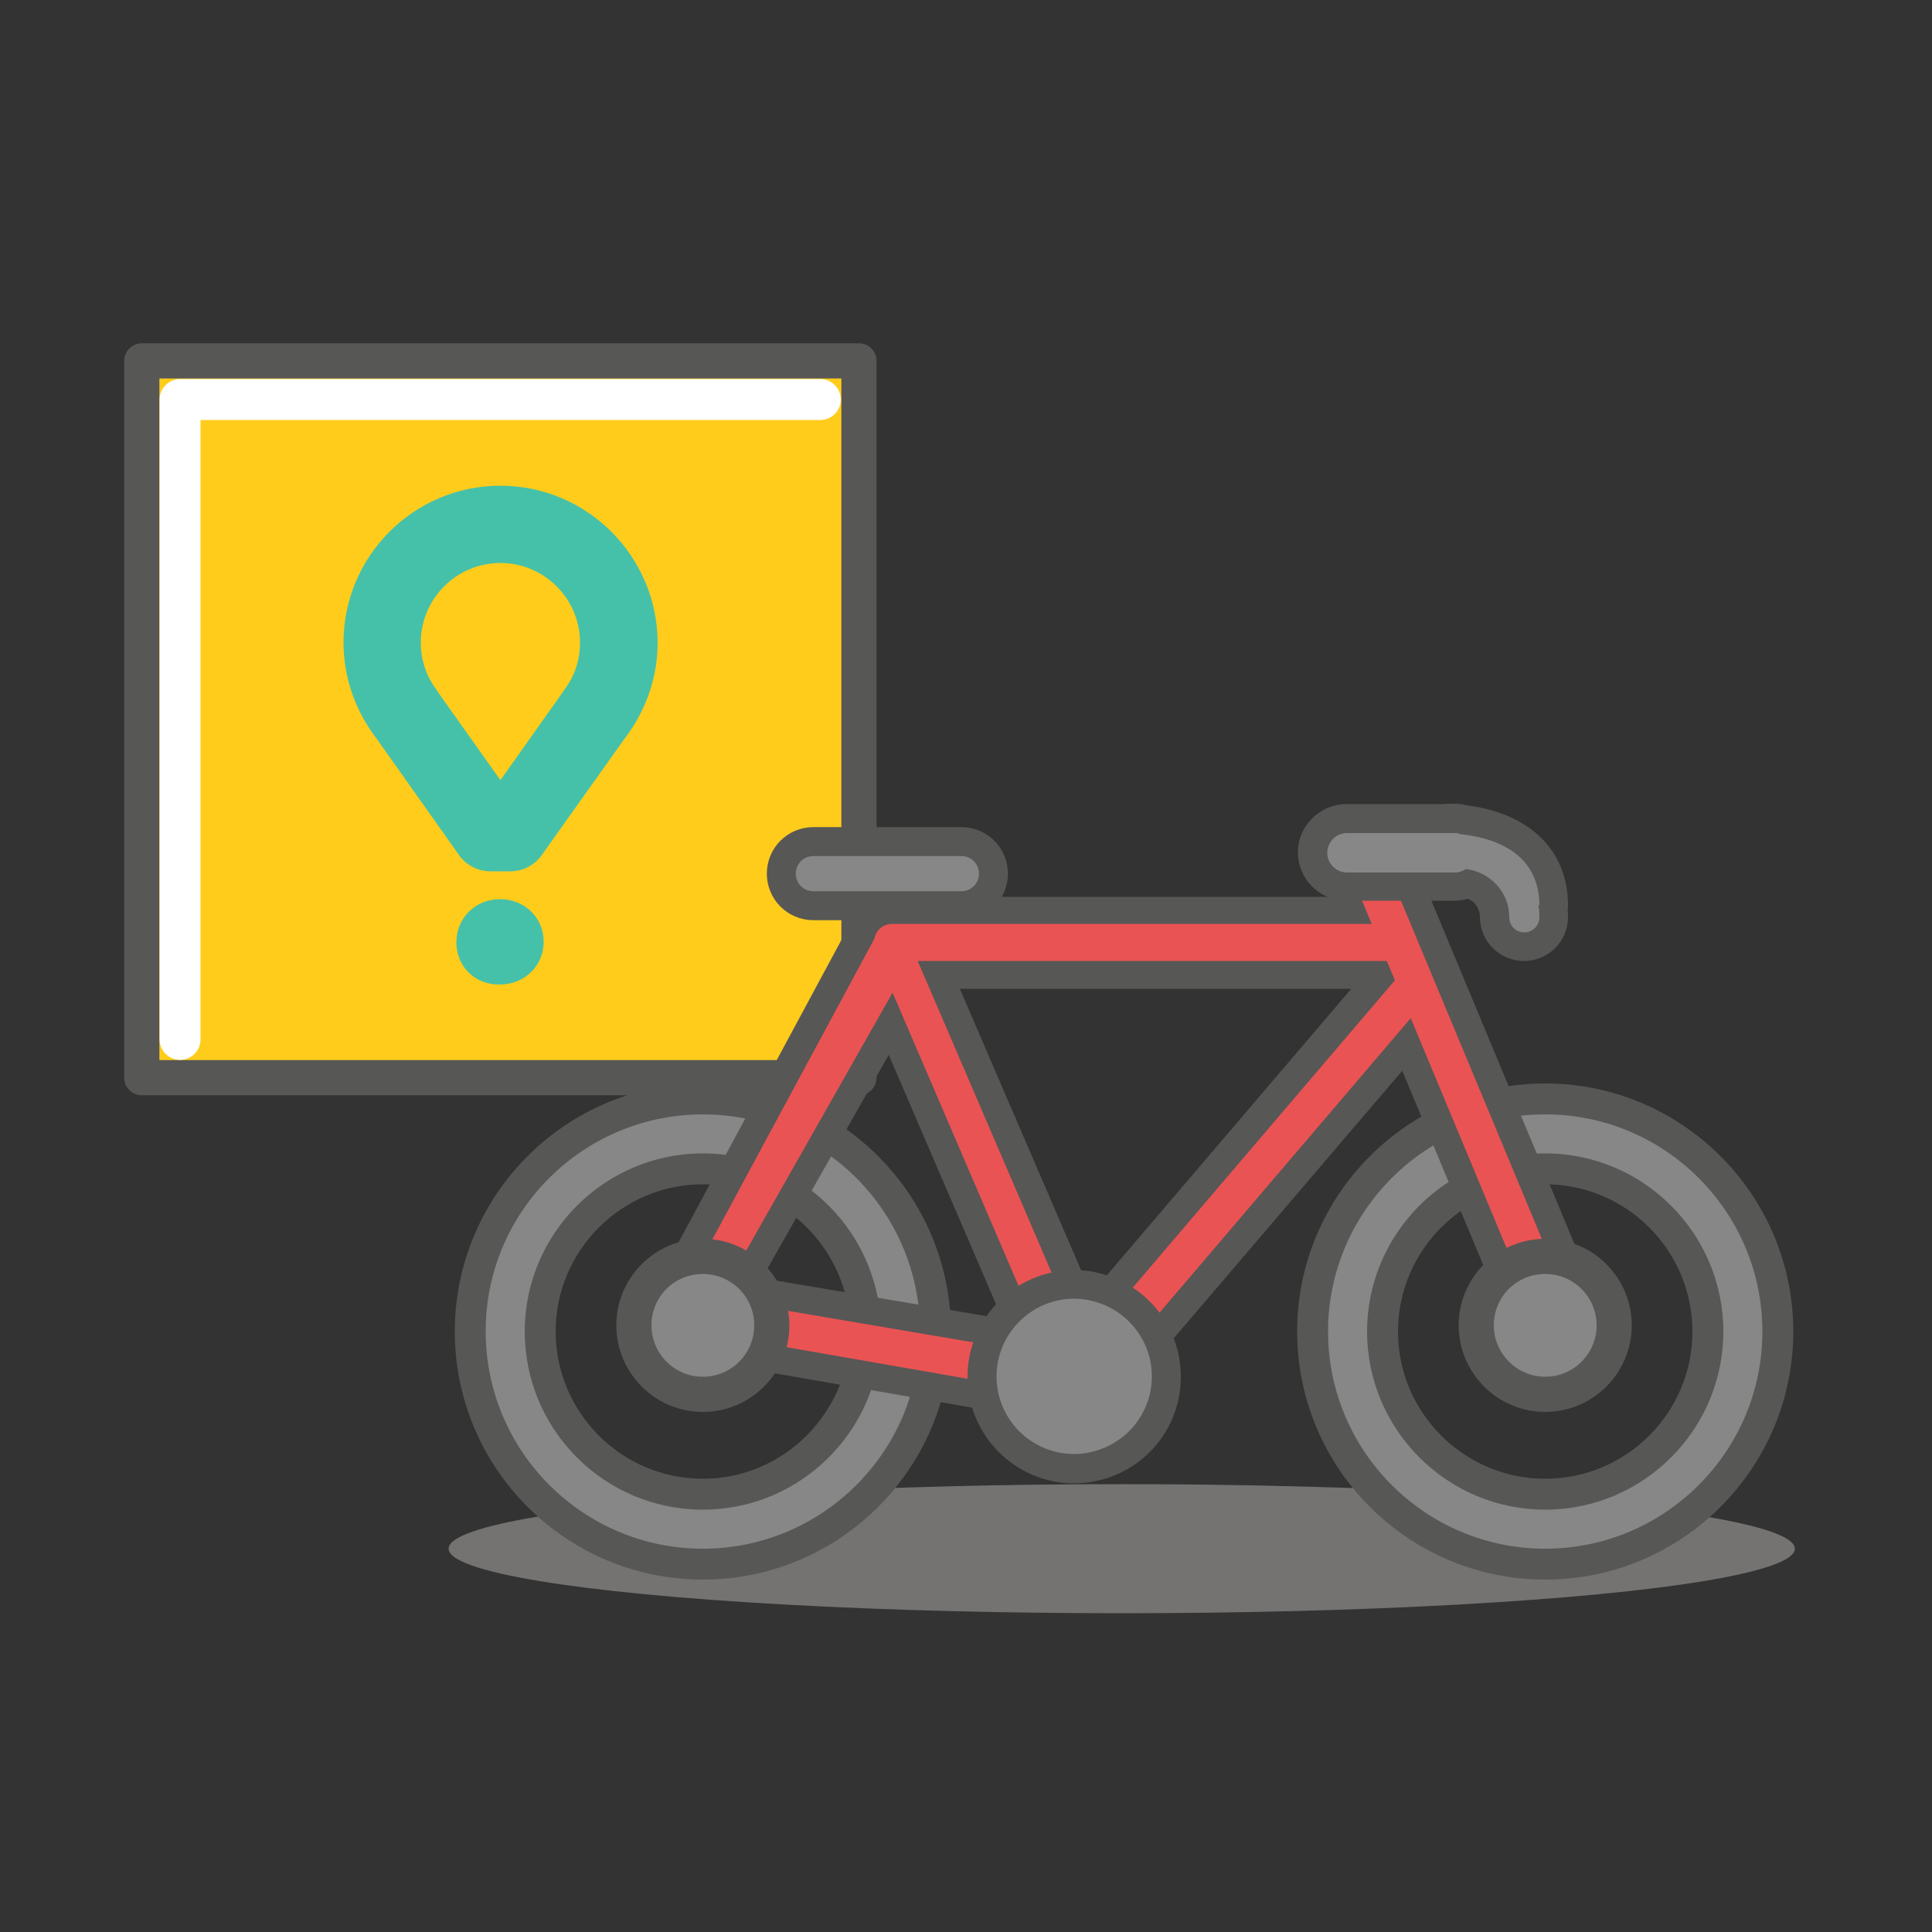 <svg version="1.1" id="Capa_1" xmlns="http://www.w3.org/2000/svg" x="0" y="0" viewBox="0 0 500 500" xml:space="preserve"><rect x="0" y="0" width="500" height="500" fill="#333333" stroke="none"/><style>.st3{fill:#46c1a9}.st5{fill:#878787}.st6{fill:#575756}.st7{fill:none}</style><ellipse cx="290.3" cy="400.8" rx="174.2" ry="16.7" opacity=".5" fill="#b6b4b1"/><path fill="#ffcc1b" stroke="#575756" stroke-width="9.104" stroke-linecap="round" stroke-linejoin="round" stroke-miterlimit="10" d="M36.7 93.4h185.6v185.5H36.7z"/><path fill="none" stroke="#fff" stroke-width="10.583" stroke-linecap="round" stroke-linejoin="round" stroke-miterlimit="10" d="M46.6 269V103.4h165.7"/><path class="st3" d="M129.5 125.7c-22.4 0-40.6 18.2-40.6 40.6 0 8.5 2.7 16.7 7.7 23.7l1.1 1.5 21.1 29.8s2.6 4.2 8.2 4.2h5c5.6 0 8.2-4.2 8.2-4.2l21.2-29.8 1.1-1.5c5-7 7.7-15.2 7.7-23.7-.1-22.4-18.3-40.6-40.7-40.6m16.7 52.6l-1.1 1.6-15.6 22-15.6-22-1.1-1.6c-2.6-3.6-3.9-7.7-3.9-12 0-11.4 9.3-20.6 20.6-20.6s20.6 9.2 20.6 20.6c0 4.4-1.3 8.5-3.9 12M118.1 243.9c0-6.2 4.8-11.2 11.3-11.2 6.5 0 11.3 4.9 11.3 11v.1c0 6-4.8 11-11.4 11-6.5.1-11.2-4.8-11.2-10.9"/><path d="M237.5 241.3c0 3-2.5 5.5-5.5 5.5h0c-3 0-5.5-2.5-5.5-5.5v-10c0-3 2.5-5.5 5.5-5.5h0c3.1 0 5.5 2.5 5.5 5.5v10z" fill="#b5b5b5" stroke="#575756" stroke-width="3.337" stroke-linecap="round" stroke-linejoin="round" stroke-miterlimit="10"/><path class="st5" d="M181.9 404.8c-33.2 0-60.2-27-60.2-60.2s27-60.2 60.2-60.2 60.2 27 60.2 60.2-27 60.2-60.2 60.2zm0-102.3c-23.2 0-42.1 18.9-42.1 42.1 0 23.2 18.9 42.1 42.1 42.1 23.2 0 42.1-18.9 42.1-42.1-.1-23.2-18.9-42.1-42.1-42.1z"/><path class="st6" d="M181.9 288.4c31 0 56.2 25.2 56.2 56.2 0 31-25.2 56.2-56.2 56.2-31 0-56.2-25.2-56.2-56.2-.1-31 25.2-56.2 56.2-56.2m0 102.3c25.4 0 46.1-20.7 46.1-46.1 0-25.4-20.7-46.1-46.1-46.1s-46.1 20.7-46.1 46.1c0 25.4 20.6 46.1 46.1 46.1m0-110.3c-35.4 0-64.2 28.8-64.2 64.2 0 35.4 28.8 64.2 64.2 64.2 35.4 0 64.2-28.8 64.2-64.2 0-35.4-28.8-64.2-64.2-64.2zm0 102.3c-21 0-38.1-17.1-38.1-38.1s17.1-38.1 38.1-38.1 38.1 17.1 38.1 38.1c-.1 21-17.2 38.1-38.1 38.1z"/><path class="st5" d="M399.9 404.8c-33.2 0-60.2-27-60.2-60.2s27-60.2 60.2-60.2 60.2 27 60.2 60.2-27 60.2-60.2 60.2zm0-102.3c-23.2 0-42.1 18.9-42.1 42.1 0 23.2 18.9 42.1 42.1 42.1 23.2 0 42.1-18.9 42.1-42.1 0-23.2-18.9-42.1-42.1-42.1z"/><path class="st6" d="M399.9 288.4c31 0 56.2 25.2 56.2 56.2 0 31-25.2 56.2-56.2 56.2-31 0-56.2-25.2-56.2-56.2 0-31 25.2-56.2 56.2-56.2m0 102.3c25.4 0 46.1-20.7 46.1-46.1 0-25.4-20.7-46.1-46.1-46.1-25.4 0-46.1 20.7-46.1 46.1 0 25.4 20.7 46.1 46.1 46.1m0-110.3c-35.4 0-64.2 28.8-64.2 64.2 0 35.4 28.8 64.2 64.2 64.2 35.4 0 64.2-28.8 64.2-64.2 0-35.4-28.8-64.2-64.2-64.2zm0 102.3c-21 0-38.1-17.1-38.1-38.1s17.1-38.1 38.1-38.1 38.1 17.1 38.1 38.1-17.1 38.1-38.1 38.1z"/><path class="st7" d="M280.3 348.3l2.4-2.8v-96.8h-45.2zM185.9 336.1l85.4 14.6-40.4-93.8zM361 253.7l-2.1-5h-76.2v96.8z"/><path d="M278.8 365.3h-.3c-.5 0-1.1 0-1.6-.2 0 0-99-17.3-99.1-17.3-4-.9-6.7-4.4-6.6-8.5 0-1.3.3-2.6.8-3.7l50.6-94c1-3.5 4.3-6 8-6h118.8l-2.7-6.4c-1-1.9-1.2-4.1-.6-6.1.6-2.1 2-3.9 4-5 1.2-.7 2.6-1 4-1 3 0 5.8 1.6 7.3 4.3.1.1.1.2.2.4l46.6 111.9c1 1.9 1.2 4.1.6 6.1-.6 2.1-2 3.9-4 5-1.2.7-2.6 1-4 1-3 0-5.8-1.6-7.3-4.3-.1-.1-.1-.2-.2-.4L364 270.3l-78.6 92.1c-1.6 1.8-3.8 2.8-6.1 2.8h-.2c0 .1-.2.1-.3.1zM265.3 346l-34.9-81.1-38.9 68.5 73.8 12.6zm16-4.4l75.5-88.5-.3-.7H242.9l38.4 89.2z" fill="#ea5353"/><path class="st6" d="M354.3 220.7c1.7 0 3.3.9 4.1 2.4l46.7 112.1c1.3 2.3.4 5.2-1.8 6.4-.7.4-1.5.6-2.3.6-1.7 0-3.3-.9-4.1-2.4l-31.8-76.3-82.4 96.6c-.9 1-2.2 1.6-3.4 1.6h-.7c-.3 0-.6 0-.9-.1l-99-17.3c-2.3-.5-3.9-2.6-3.7-4.9 0-.7.1-1.5.5-2.2l50.7-94.1c0-.1.1-.1.1-.2.4-2.2 2.3-3.8 4.6-3.8H355l-4.8-11.5c-1.3-2.3-.4-5.2 1.8-6.4.8-.3 1.5-.5 2.3-.5m-74 127.6l2.4-2.8 78.3-91.8-2.1-5H237.5l42.8 99.6m-9 2.4L231 256.9l-45 79.3 85.3 14.5m83-137.2c-2 0-4 .5-5.8 1.5-2.8 1.5-4.8 4.1-5.7 7.2-.8 2.9-.5 6 .8 8.6l.5 1.3H230.7c-5.2 0-9.8 3.4-11.4 8.3L169 333.8c0 .1-.1.2-.1.2-.8 1.6-1.2 3.4-1.2 5.2-.2 5.8 3.7 10.8 9.4 12.1.1 0 .2 0 .3.1l98.9 17.2c.7.1 1.5.2 2.2.2H279.4c3.3-.1 6.4-1.6 8.6-4l.1-.1 74.8-87.6 27.3 65.5c.1.3.2.5.4.7 2.1 3.8 6.1 6.1 10.4 6.1 2 0 4-.5 5.8-1.5 2.8-1.6 4.8-4.1 5.7-7.2.8-2.9.5-6-.8-8.6l-46.6-111.8c-.1-.2-.2-.5-.4-.7-2-3.7-6-6.1-10.4-6.1zm-105.9 42.4h101.3l-67.3 78.9-34-78.9zm-51.2 74.9L230 273l29.4 68.3-62.2-10.5z"/><path d="M280.2 357.9c-.3.3-.7.4-1 .4h0-.4-.6" fill="none" stroke="#fff" stroke-width="1.669" stroke-linecap="round" stroke-linejoin="round" stroke-miterlimit="10"/><g><path d="M257.1 226.1c0 4.6-3.7 8.3-8.3 8.3h-38.3c-4.6 0-8.3-3.7-8.3-8.3h0c0-4.6 3.7-8.3 8.3-8.3h38.3c4.6 0 8.3 3.7 8.3 8.3h0z" fill="#878787" stroke="#575756" stroke-width="7.49" stroke-linecap="round" stroke-linejoin="round" stroke-miterlimit="10"/></g><g><path class="st5" d="M394.4 245c-4.2 0-7.6-3.4-7.6-7.6 0-4.1-2.8-7.6-6.9-8.6-1.1.5-2.2.7-3.3.7h-28.1c-4.9 0-8.8-3.9-8.8-8.8s4-8.8 8.8-8.8h28.1c.9 0 1.6.2 2.1.3 14.9 1.7 23.4 9.8 23.4 22.2 0 .3 0 .6-.1.9.1.7.1 1.4.1 2.1 0 4.2-3.5 7.6-7.7 7.6z"/><path class="st6" d="M373 215.6h3.7c.5 0 .9.1 1.3.3 7.9.8 20.4 4.3 20.4 18.5l-.3-.3c.2 1.1.3 2.2.3 3.3 0 2.1-1.7 3.9-3.9 3.9s-3.9-1.7-3.9-3.9c0-6.5-4.9-11.7-11.2-12.5-.8.5-1.7.9-2.7.9h-28.1c-2.8 0-5.1-2.3-5.1-5.1s2.3-5.1 5.1-5.1h23.1 1.3m0-7.5h-24.5c-6.9 0-12.6 5.6-12.6 12.5s5.6 12.5 12.6 12.5h28.1c1.1 0 2.2-.2 3.3-.5 1.9.8 3.1 2.6 3.1 4.7 0 6.3 5.1 11.4 11.4 11.4 6.3 0 11.4-5.1 11.4-11.4 0-.7 0-1.3-.1-1.9.1-.4.1-.7.1-1.1 0-14.2-9.9-23.9-26.4-25.9-.7-.2-1.7-.4-2.8-.4h-2.1c-.6.1-1.1.1-1.5.1z"/></g><g><path class="st5" d="M278 380.1c-13.2 0-23.9-10.7-23.9-23.9s10.7-23.9 23.9-23.9c1.8 0 3.7.2 5.6.7 10.8 2.6 18.3 12.1 18.3 23.2s-7.5 20.6-18.3 23.2c-1.9.5-3.8.7-5.6.7z"/><path class="st6" d="M278 336.1c1.6 0 3.2.2 4.7.6 8.8 2.1 15.4 10.1 15.4 19.5 0 9.5-6.6 17.4-15.4 19.5-1.5.4-3.1.6-4.7.6-11.1 0-20.1-9-20.1-20.1 0-11 9-20.1 20.1-20.1m0-7.4c-15.2 0-27.6 12.4-27.6 27.6 0 15.2 12.4 27.6 27.6 27.6 2.1 0 4.3-.3 6.5-.8 12.4-3 21.1-14 21.1-26.8s-8.7-23.8-21.1-26.8c-2.2-.6-4.4-.8-6.5-.8z"/></g><g><path class="st5" d="M399.9 360.8c-9.8 0-17.8-8-17.8-17.8s8-17.8 17.8-17.8 17.8 8 17.8 17.8-8 17.8-17.8 17.8z"/><path class="st6" d="M399.9 329.7c7.3 0 13.3 5.9 13.3 13.3 0 7.3-5.9 13.3-13.3 13.3-7.3 0-13.3-6-13.3-13.3 0-7.4 5.9-13.3 13.3-13.3m0-9.1c-12.3 0-22.4 10-22.4 22.4 0 12.3 10 22.4 22.4 22.4 12.3 0 22.4-10 22.4-22.4 0-12.4-10.1-22.4-22.4-22.4z"/></g><g><path class="st5" d="M181.9 360.8c-9.8 0-17.8-8-17.8-17.8s8-17.8 17.8-17.8 17.8 8 17.8 17.8-8 17.8-17.8 17.8z"/><path class="st6" d="M181.9 329.7c7.3 0 13.3 5.9 13.3 13.3 0 7.3-5.9 13.3-13.3 13.3s-13.3-6-13.3-13.3c0-7.4 5.9-13.3 13.3-13.3m0-9.1c-12.3 0-22.4 10-22.4 22.4 0 12.3 10 22.4 22.4 22.4 12.3 0 22.4-10 22.4-22.4-.1-12.4-10.1-22.4-22.4-22.4z"/></g></svg>